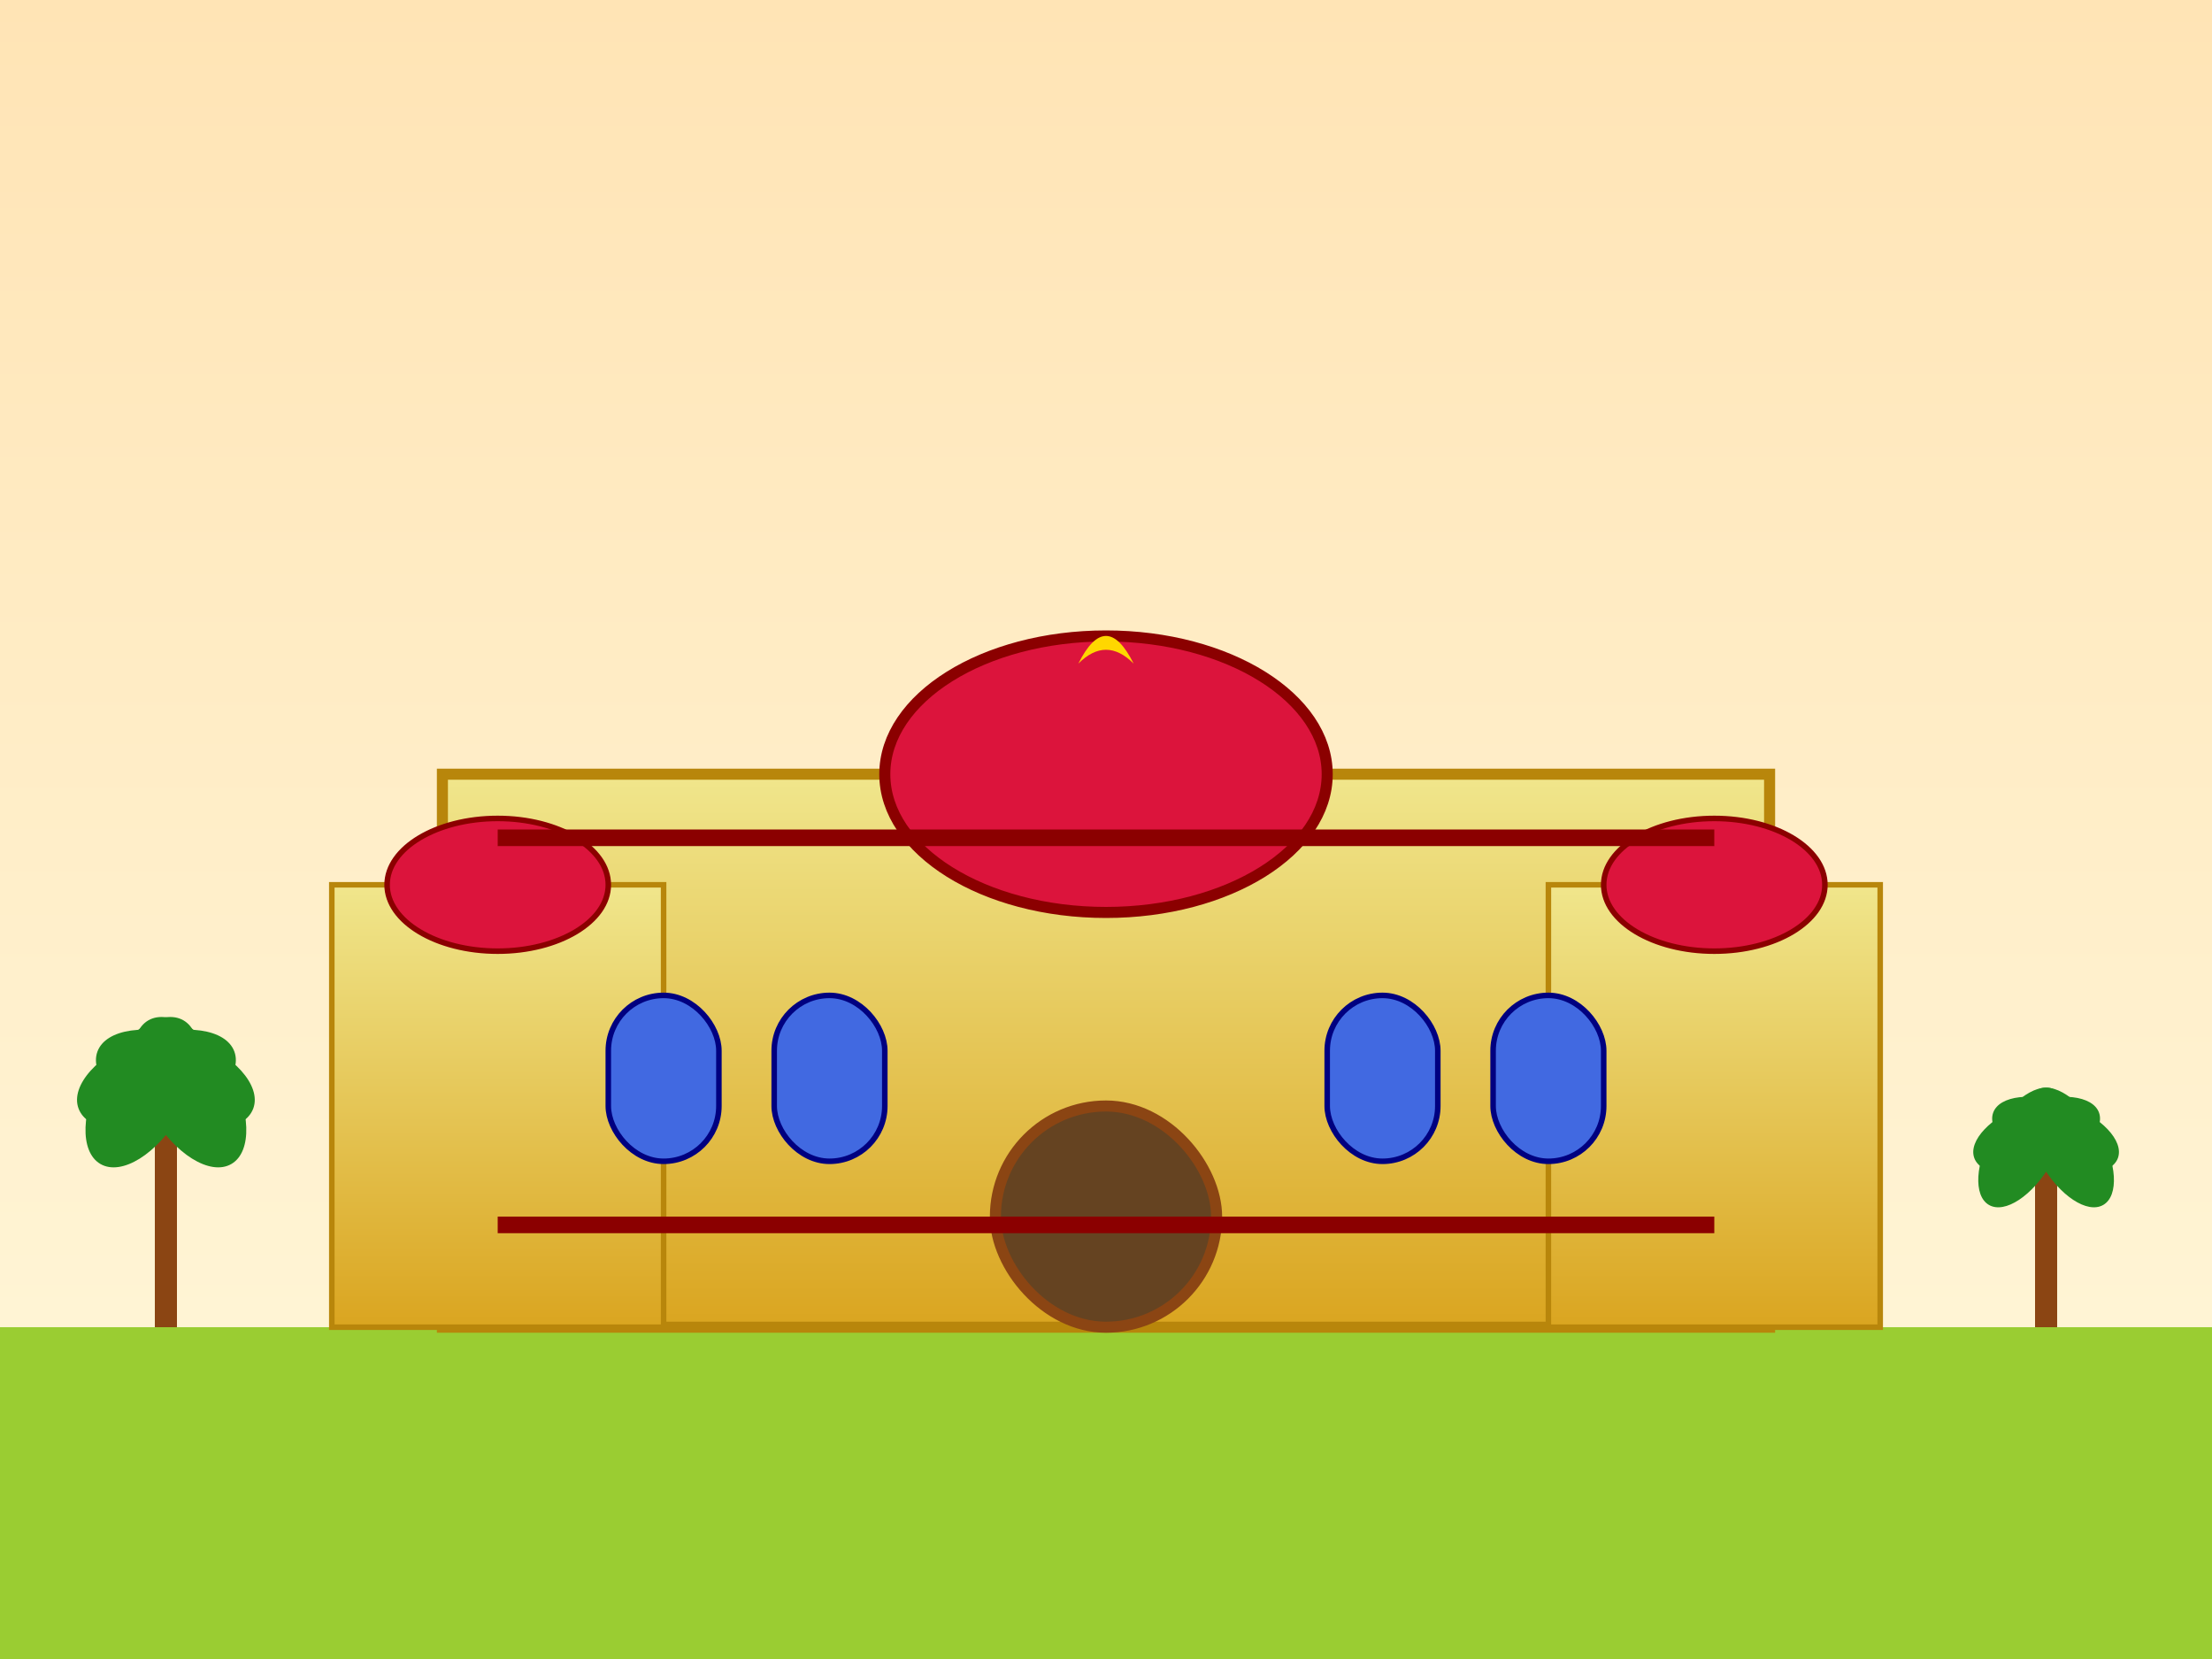 <svg width="400" height="300" xmlns="http://www.w3.org/2000/svg">
  <rect width="100%" height="100%" fill="#333333" stroke="none"/>
  <defs>
    <linearGradient id="skyGradient2" x1="0%" y1="0%" x2="0%" y2="100%">
      <stop offset="0%" style="stop-color:#FFE4B5;stop-opacity:1" />
      <stop offset="100%" style="stop-color:#FFF8DC;stop-opacity:1" />
    </linearGradient>
    <linearGradient id="buildingGradient2" x1="0%" y1="0%" x2="0%" y2="100%">
      <stop offset="0%" style="stop-color:#F0E68C;stop-opacity:1" />
      <stop offset="100%" style="stop-color:#DAA520;stop-opacity:1" />
    </linearGradient>
  </defs>
  
  <!-- Sky background -->
  <rect width="100%" height="100%" fill="url(#skyGradient2)"/>
  
  <!-- Ground -->
  <rect x="0" y="240" width="400" height="60" fill="#9ACD32"/>
  
  <!-- Main complex -->
  <rect x="80" y="140" width="240" height="100" fill="url(#buildingGradient2)" stroke="#B8860B" stroke-width="2"/>
  
  <!-- Central dome -->
  <ellipse cx="200" cy="140" rx="40" ry="25" fill="#DC143C" stroke="#8B0000" stroke-width="2"/>
  <path d="M 195 120 Q 200 110 205 120 Q 200 115 195 120" fill="#FFD700"/>
  
  <!-- Side buildings -->
  <rect x="60" y="160" width="60" height="80" fill="url(#buildingGradient2)" stroke="#B8860B" stroke-width="1"/>
  <rect x="280" y="160" width="60" height="80" fill="url(#buildingGradient2)" stroke="#B8860B" stroke-width="1"/>
  
  <!-- Small domes on side buildings -->
  <ellipse cx="90" cy="160" rx="20" ry="12" fill="#DC143C" stroke="#8B0000" stroke-width="1"/>
  <ellipse cx="310" cy="160" rx="20" ry="12" fill="#DC143C" stroke="#8B0000" stroke-width="1"/>
  
  <!-- Arched windows -->
  <rect x="110" y="180" width="20" height="30" rx="10" fill="#4169E1" stroke="#000080" stroke-width="1"/>
  <rect x="140" y="180" width="20" height="30" rx="10" fill="#4169E1" stroke="#000080" stroke-width="1"/>
  <rect x="240" y="180" width="20" height="30" rx="10" fill="#4169E1" stroke="#000080" stroke-width="1"/>
  <rect x="270" y="180" width="20" height="30" rx="10" fill="#4169E1" stroke="#000080" stroke-width="1"/>
  
  <!-- Central entrance -->
  <rect x="180" y="200" width="40" height="40" rx="20" fill="#654321" stroke="#8B4513" stroke-width="2"/>
  
  <!-- Decorative patterns -->
  <rect x="90" y="150" width="220" height="3" fill="#8B0000"/>
  <rect x="90" y="220" width="220" height="3" fill="#8B0000"/>
  
  <!-- Palm trees -->
  <g transform="translate(30,200)">
    <rect x="-2" y="0" width="4" height="40" fill="#8B4513"/>
    <ellipse cx="0" cy="-5" rx="15" ry="8" fill="#228B22" transform="rotate(-20)"/>
    <ellipse cx="0" cy="-5" rx="15" ry="8" fill="#228B22" transform="rotate(20)"/>
    <ellipse cx="0" cy="-5" rx="15" ry="8" fill="#228B22" transform="rotate(60)"/>
    <ellipse cx="0" cy="-5" rx="15" ry="8" fill="#228B22" transform="rotate(-60)"/>
  </g>
  
  <g transform="translate(370,210)">
    <rect x="-2" y="0" width="4" height="30" fill="#8B4513"/>
    <ellipse cx="0" cy="-5" rx="12" ry="6" fill="#228B22" transform="rotate(-20)"/>
    <ellipse cx="0" cy="-5" rx="12" ry="6" fill="#228B22" transform="rotate(20)"/>
    <ellipse cx="0" cy="-5" rx="12" ry="6" fill="#228B22" transform="rotate(60)"/>
    <ellipse cx="0" cy="-5" rx="12" ry="6" fill="#228B22" transform="rotate(-60)"/>
  </g>
</svg>